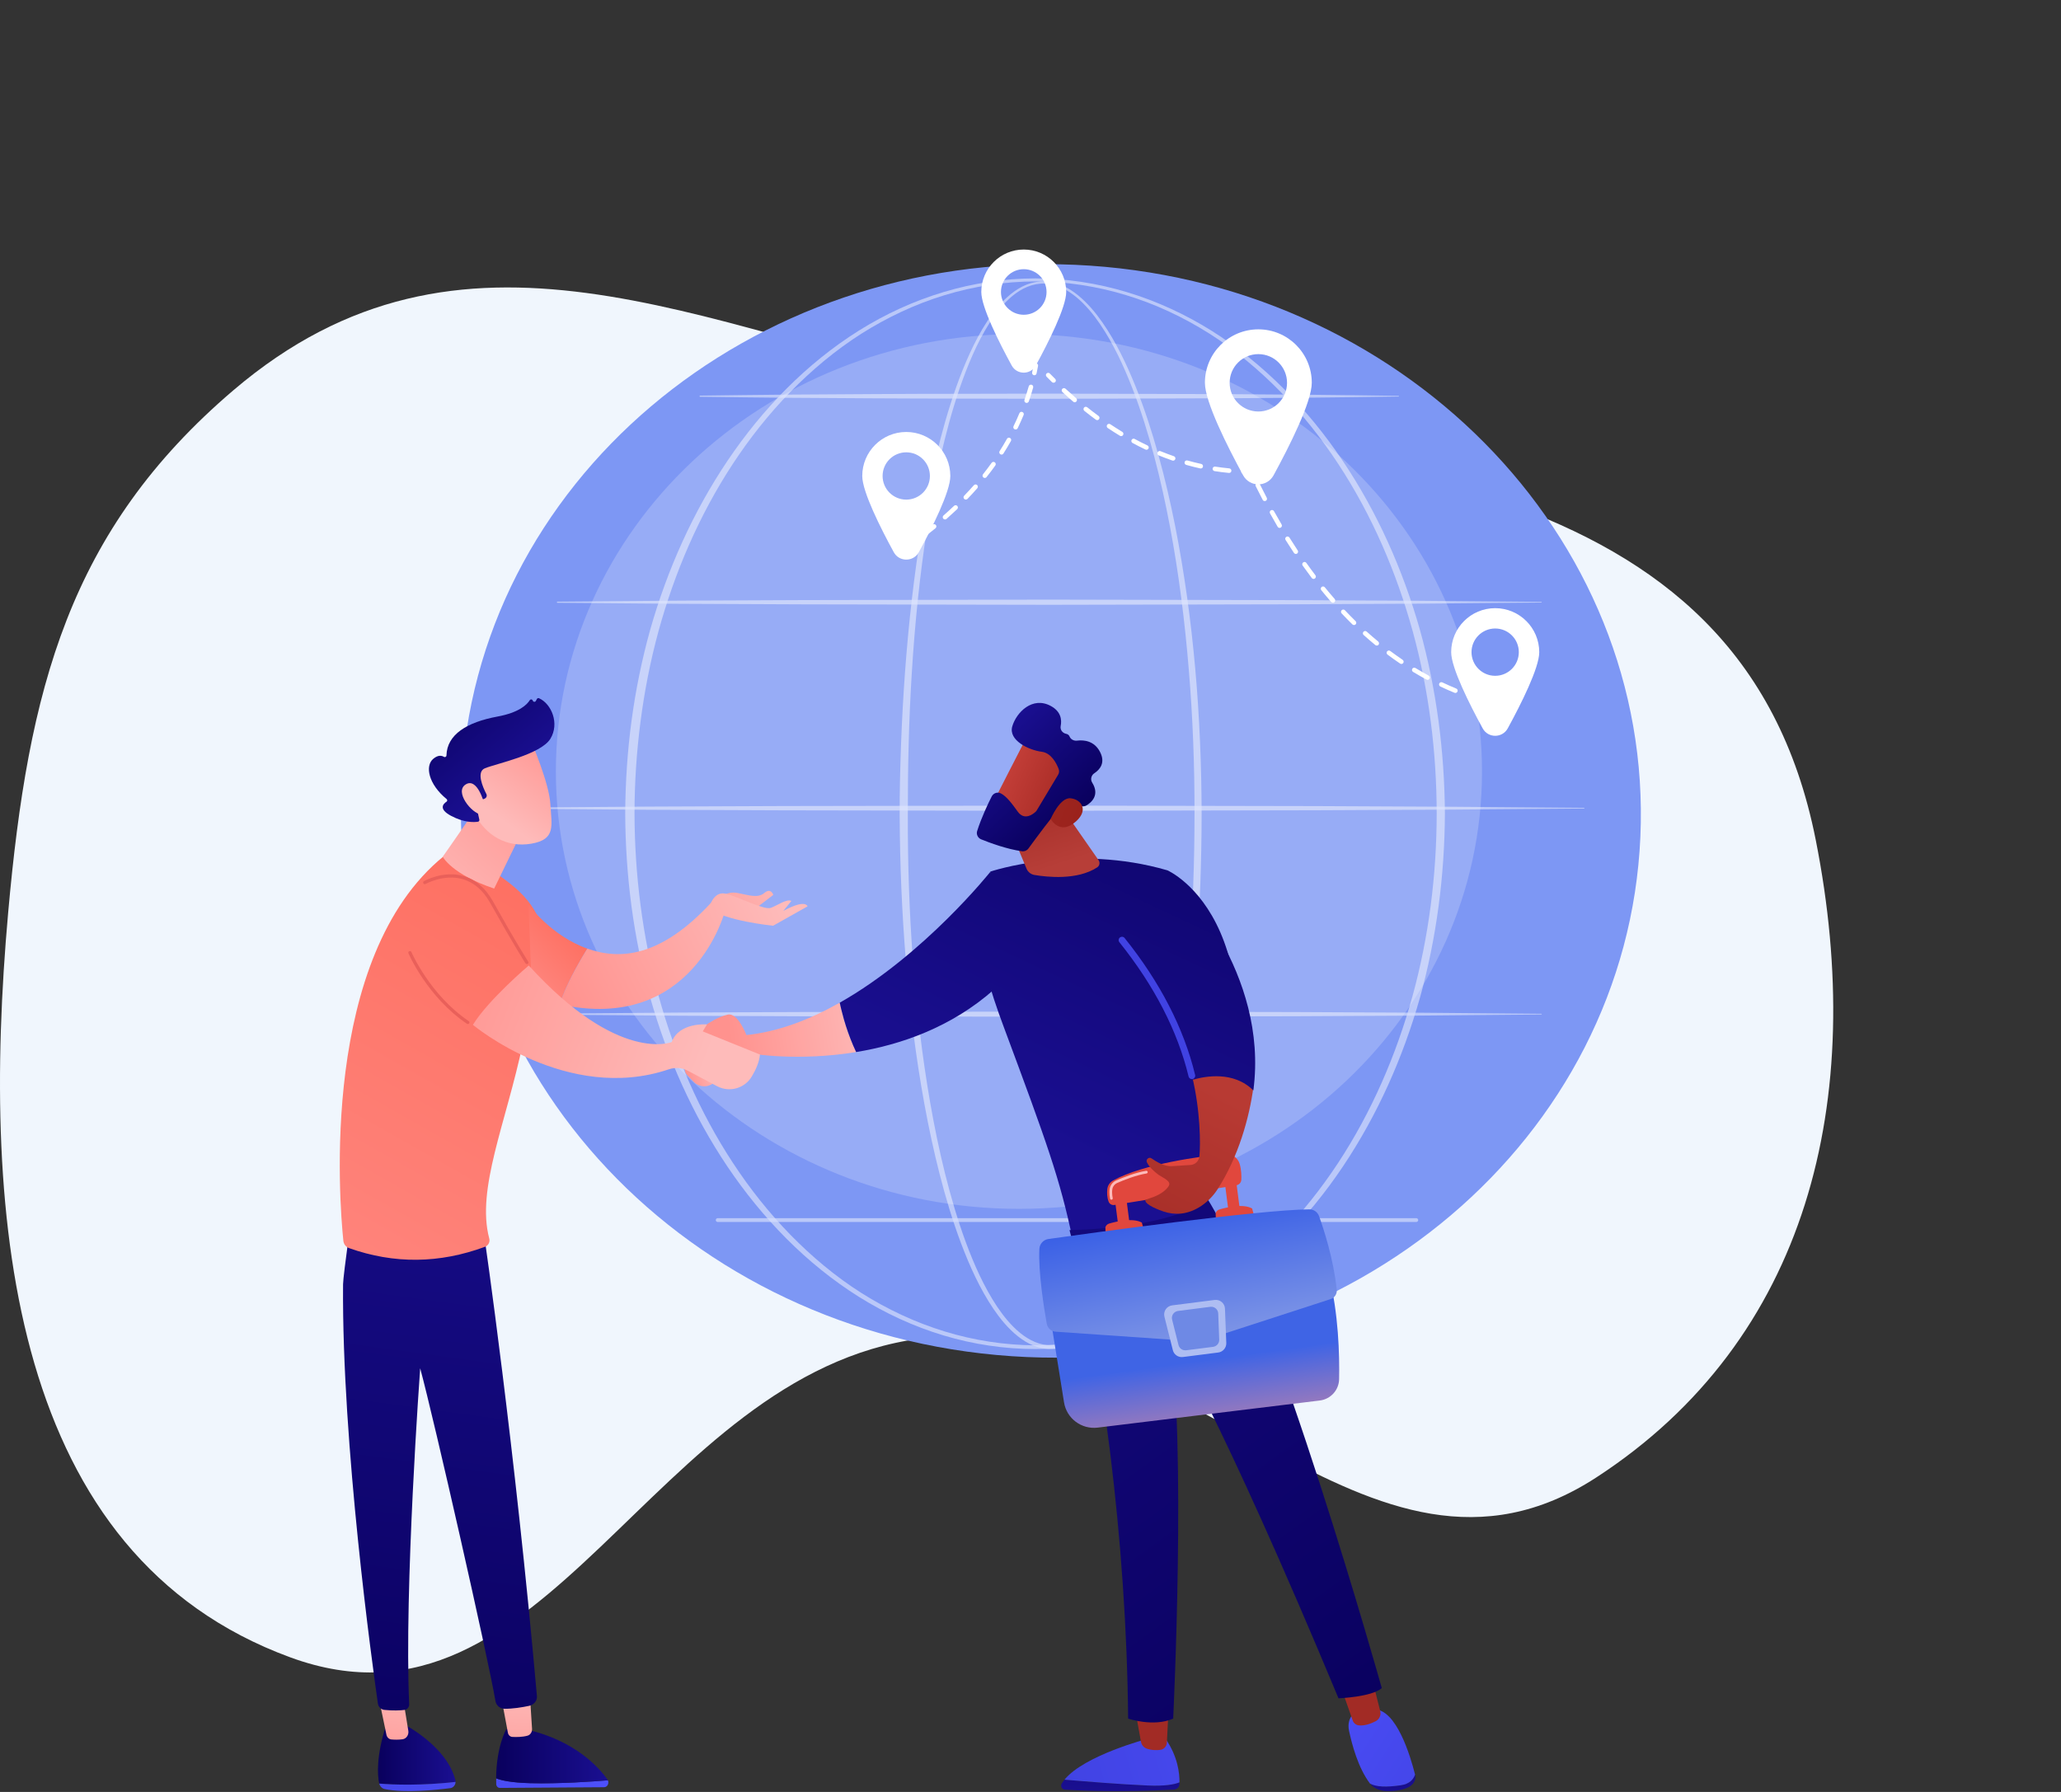 <svg width="552" height="480" viewBox="0 0 552 480" fill="none" xmlns="http://www.w3.org/2000/svg">
<rect x="0" y="0" width="552" height="480" fill="#333333" stroke="none"/>
<path d="M486.32 225.027C466.132 123.078 358.752 126.063 263.2 104.532C186.52 87.253 123.749 52.34 62.517 104.532C18.475 142.071 7.535 184.571 2.187 244.445C-5.285 328.091 3.26 416.596 77.724 443.941C146.697 469.269 174.113 368.179 246.497 358.556C317.928 349.06 366.009 435.748 427.486 395.796C484.359 358.835 500.085 294.545 486.32 225.027Z" fill="#F0F6FD"/>
<mask id="mask0_9_350" style="mask-type:alpha" maskUnits="userSpaceOnUse" x="34" y="0" width="518" height="404">
<path d="M477 325C306.2 471.8 143.833 380.833 84 317L34.5 171L128 13L384 0C486.167 47.167 647.8 178.2 477 325Z" fill="#C4C4C4"/>
</mask>
<g mask="url(#mask0_9_350)">
<path d="M439.346 224.153C442.893 143.36 375.073 74.761 287.866 70.932C200.659 67.104 127.088 129.496 123.541 210.288C119.994 291.081 187.814 359.681 275.021 363.509C362.228 367.338 435.799 304.946 439.346 224.153Z" fill="#7D97F4"/>
<path opacity="0.2" d="M272.903 323.813C341.399 323.813 396.926 271.357 396.926 206.648C396.926 141.94 341.399 89.483 272.903 89.483C204.407 89.483 148.88 141.94 148.88 206.648C148.88 271.357 204.407 323.813 272.903 323.813Z" fill="white"/>
<g opacity="0.68">
<path opacity="0.68" d="M321.836 217.921C321.8 243.75 320.025 269.627 315.477 295.091C314.321 301.45 312.984 307.786 311.403 314.049C309.81 320.311 307.962 326.525 305.712 332.605C303.438 338.661 300.799 344.632 297.212 350.092C295.412 352.804 293.357 355.394 290.828 357.534C289.563 358.592 288.177 359.54 286.657 360.221C285.137 360.902 283.471 361.34 281.78 361.364C280.09 361.413 278.4 361.085 276.855 360.465C275.299 359.844 273.876 358.945 272.587 357.923C269.997 355.856 267.905 353.29 266.069 350.603C262.421 345.179 259.746 339.22 257.447 333.177C255.161 327.109 253.301 320.907 251.696 314.644C250.09 308.382 248.741 302.058 247.573 295.699C245.251 282.979 243.67 270.138 242.612 257.26C241.554 244.382 241.019 231.468 240.958 218.541C240.922 212.084 241.104 205.627 241.335 199.17C241.578 192.713 241.931 186.268 242.405 179.823C243.366 166.945 244.789 154.091 246.904 141.335C247.975 134.963 249.215 128.615 250.698 122.328C252.194 116.042 253.933 109.803 256.098 103.699C257.18 100.647 258.372 97.631 259.721 94.688C261.071 91.745 262.579 88.863 264.355 86.139C266.13 83.427 268.185 80.837 270.727 78.77C272.003 77.749 273.402 76.849 274.946 76.241C276.478 75.633 278.144 75.317 279.786 75.377C281.44 75.426 283.069 75.84 284.577 76.496C286.085 77.165 287.471 78.065 288.736 79.099C291.278 81.166 293.381 83.683 295.242 86.346C298.951 91.684 301.748 97.57 304.167 103.565C306.575 109.572 308.557 115.738 310.284 121.964C312.011 128.19 313.47 134.501 314.735 140.837C319.733 166.203 321.764 192.08 321.836 217.921ZM319.927 217.921C319.952 205.055 319.465 192.178 318.395 179.361C317.337 166.531 315.744 153.751 313.361 141.104C312.169 134.781 310.783 128.494 309.141 122.28C307.487 116.066 305.578 109.913 303.255 103.93C300.921 97.959 298.209 92.086 294.609 86.784C292.798 84.157 290.755 81.652 288.31 79.621C287.082 78.612 285.757 77.724 284.322 77.068C282.887 76.423 281.343 75.998 279.762 75.961C278.193 75.912 276.624 76.229 275.165 76.825C273.706 77.42 272.368 78.284 271.14 79.293C268.696 81.324 266.714 83.877 264.999 86.565C263.284 89.264 261.813 92.122 260.512 95.053C259.211 97.984 258.068 100.987 257.022 104.027C254.942 110.107 253.289 116.333 251.866 122.596C250.443 128.871 249.288 135.194 248.291 141.554C246.321 154.274 245.032 167.091 244.229 179.932C243.414 192.773 243.123 205.651 243.147 218.529C243.11 231.395 243.548 244.272 244.497 257.102C245.457 269.931 246.941 282.736 249.142 295.407C250.249 301.742 251.538 308.041 253.094 314.28C254.651 320.518 256.45 326.695 258.663 332.715C260.889 338.722 263.503 344.632 267.018 349.946C268.793 352.585 270.812 355.09 273.256 357.072C274.472 358.057 275.81 358.908 277.245 359.492C278.679 360.075 280.212 360.404 281.756 360.355C283.3 360.319 284.808 359.905 286.219 359.261C287.629 358.604 288.931 357.716 290.122 356.695C292.518 354.64 294.488 352.11 296.227 349.447C299.693 344.085 302.258 338.163 304.459 332.143C306.648 326.112 308.424 319.922 309.968 313.684C311.5 307.445 312.777 301.134 313.871 294.799C316.06 282.128 317.52 269.323 318.492 256.494C319.477 243.664 319.927 230.787 319.927 217.921Z" fill="white"/>
<path opacity="0.68" d="M386.992 217.921C386.906 234.556 384.766 251.192 380.316 267.231C375.78 283.234 368.958 298.629 359.692 312.443C355.059 319.35 349.805 325.844 343.932 331.742C338.071 337.64 331.577 342.929 324.536 347.356C317.483 351.77 309.871 355.309 301.906 357.704C293.941 360.112 285.623 361.364 277.305 361.364C268.988 361.364 260.67 360.112 252.693 357.716C244.716 355.321 237.103 351.794 230.038 347.38C222.985 342.954 216.491 337.664 210.618 331.778C204.745 325.881 199.479 319.387 194.834 312.492C185.543 298.666 178.697 283.271 174.149 267.256C171.912 259.242 170.246 251.058 169.139 242.813C168.045 234.556 167.485 226.239 167.449 217.909C167.497 209.579 168.045 201.261 169.151 193.017C170.258 184.772 171.936 176.588 174.173 168.574C178.734 152.571 185.592 137.176 194.882 123.374C199.528 116.479 204.793 109.986 210.667 104.1C216.54 98.215 223.034 92.937 230.087 88.523C237.14 84.121 244.752 80.618 252.717 78.235C260.67 75.84 268.975 74.587 277.281 74.575C285.586 74.587 293.892 75.852 301.845 78.259C309.798 80.655 317.41 84.169 324.463 88.571C331.504 92.986 337.985 98.275 343.859 104.161C349.732 110.047 354.986 116.54 359.619 123.435C368.897 137.237 375.731 152.62 380.279 168.623C384.742 184.65 386.882 201.286 386.992 217.921ZM384.791 217.921C384.766 201.48 382.723 185.015 378.382 169.146C374.016 153.301 367.45 138.003 358.403 124.238C353.879 117.367 348.747 110.886 343.008 105C337.256 99.127 330.908 93.8 323.952 89.386C316.997 84.984 309.482 81.445 301.614 79.062C293.746 76.666 285.526 75.402 277.293 75.377C269.061 75.414 260.84 76.679 252.972 79.074C245.105 81.47 237.602 85.021 230.646 89.423C223.702 93.849 217.367 99.175 211.627 105.049C205.888 110.934 200.768 117.416 196.257 124.286C187.234 138.04 180.679 153.337 176.338 169.182C174.173 177.111 172.605 185.197 171.547 193.345C170.489 201.492 169.954 209.701 169.942 217.921C169.966 226.141 170.501 234.35 171.559 242.497C172.629 250.644 174.198 258.719 176.362 266.647C180.716 282.48 187.282 297.766 196.305 311.507C200.817 318.378 205.936 324.847 211.676 330.733C217.416 336.606 223.751 341.92 230.695 346.334C237.638 350.724 245.141 354.238 252.997 356.646C260.852 359.054 269.048 360.319 277.281 360.367C285.501 360.331 293.71 359.066 301.565 356.671C309.433 354.275 316.936 350.761 323.892 346.383C330.835 341.981 337.183 336.667 342.935 330.793C348.686 324.908 353.818 318.438 358.342 311.58C367.389 297.839 373.968 282.541 378.346 266.708C382.699 250.815 384.766 234.362 384.791 217.921Z" fill="white"/>
<path opacity="0.68" d="M149.293 161.157L182.236 160.889L215.178 160.743L281.063 160.621L346.948 160.755L379.89 160.925L412.832 161.217C412.881 161.217 412.93 161.266 412.93 161.315C412.93 161.363 412.881 161.412 412.832 161.412L379.89 161.704L346.948 161.874L281.063 162.008L215.178 161.886L182.236 161.74L149.293 161.473C149.208 161.473 149.147 161.412 149.147 161.327C149.147 161.217 149.208 161.157 149.293 161.157Z" fill="white"/>
<path opacity="0.68" d="M187.501 105.973C195.296 105.851 203.091 105.79 210.885 105.705L234.27 105.559C242.065 105.499 249.859 105.499 257.654 105.486L281.039 105.438L327.819 105.572L351.204 105.742C358.998 105.839 366.793 105.9 374.588 106.034C374.637 106.034 374.685 106.082 374.685 106.131C374.685 106.18 374.637 106.228 374.588 106.228C366.793 106.362 358.998 106.423 351.204 106.52L327.819 106.69L281.039 106.824L257.654 106.775C249.859 106.751 242.065 106.763 234.27 106.702L210.885 106.557C203.091 106.471 195.296 106.411 187.501 106.289C187.416 106.289 187.355 106.228 187.355 106.143C187.367 106.034 187.428 105.973 187.501 105.973Z" fill="white"/>
<path opacity="0.68" d="M137.838 216.328L173.638 216.06L209.438 215.914L281.051 215.793L352.663 215.927L388.463 216.097L424.263 216.389C424.312 216.389 424.36 216.437 424.36 216.486C424.36 216.535 424.312 216.583 424.263 216.583L388.463 216.875L352.663 217.045L281.051 217.179L209.438 217.058L173.638 216.912L137.838 216.644C137.753 216.644 137.692 216.583 137.692 216.498C137.692 216.389 137.765 216.328 137.838 216.328Z" fill="white"/>
<path opacity="0.68" d="M149.293 271.499L182.236 271.232L215.178 271.086L281.063 270.964L346.948 271.098L379.89 271.268L412.832 271.56C412.881 271.56 412.93 271.609 412.93 271.658C412.93 271.706 412.881 271.755 412.832 271.755L379.89 272.047L346.948 272.217L281.063 272.351L215.178 272.229L182.236 272.083L149.293 271.816C149.208 271.816 149.147 271.755 149.147 271.67C149.147 271.572 149.208 271.499 149.293 271.499Z" fill="white"/>
<path opacity="0.68" d="M379.33 327.328H192.219C191.94 327.328 191.708 327.097 191.708 326.817C191.708 326.537 191.94 326.306 192.219 326.306H379.33C379.61 326.306 379.841 326.537 379.841 326.817C379.829 327.109 379.61 327.328 379.33 327.328Z" fill="white"/>
</g>
<path d="M242.344 147.452C242.15 147.452 241.955 147.354 241.846 147.184C241.651 146.905 241.724 146.528 242.004 146.333C242.563 145.944 243.122 145.567 243.67 145.178C243.949 144.983 244.326 145.044 244.521 145.324C244.715 145.603 244.655 145.98 244.375 146.175C243.828 146.564 243.256 146.953 242.697 147.342C242.587 147.415 242.466 147.452 242.344 147.452Z" fill="white"/>
<path d="M247.135 144.01C246.953 144.01 246.771 143.925 246.649 143.767C246.442 143.5 246.503 143.11 246.771 142.916C247.792 142.138 248.801 141.347 249.786 140.545C250.042 140.326 250.431 140.374 250.65 140.63C250.869 140.897 250.82 141.274 250.565 141.493C249.58 142.296 248.546 143.098 247.512 143.889C247.391 143.974 247.257 144.01 247.135 144.01ZM253.106 139.146C252.936 139.146 252.766 139.073 252.644 138.939C252.425 138.684 252.449 138.295 252.705 138.076C253.678 137.225 254.626 136.362 255.526 135.498C255.769 135.267 256.158 135.279 256.389 135.522C256.62 135.766 256.608 136.155 256.365 136.386C255.441 137.261 254.48 138.137 253.507 139C253.386 139.098 253.24 139.146 253.106 139.146ZM258.676 133.82C258.517 133.82 258.372 133.759 258.25 133.65C258.007 133.419 257.995 133.03 258.238 132.786C259.125 131.862 260.001 130.914 260.828 129.977C261.047 129.722 261.436 129.698 261.691 129.917C261.947 130.135 261.971 130.525 261.752 130.78C260.913 131.741 260.025 132.701 259.125 133.638C258.992 133.759 258.834 133.82 258.676 133.82ZM263.759 128.032C263.625 128.032 263.491 127.983 263.382 127.898C263.114 127.691 263.078 127.302 263.284 127.035C264.075 126.037 264.853 125.004 265.583 123.982C265.777 123.703 266.166 123.642 266.434 123.836C266.714 124.031 266.774 124.408 266.58 124.688C265.838 125.733 265.048 126.767 264.233 127.788C264.123 127.959 263.941 128.032 263.759 128.032ZM268.246 121.769C268.136 121.769 268.015 121.733 267.917 121.672C267.638 121.489 267.553 121.112 267.735 120.833C268.416 119.763 269.085 118.656 269.693 117.549C269.863 117.258 270.228 117.148 270.52 117.318C270.812 117.489 270.921 117.853 270.751 118.145C270.118 119.264 269.45 120.383 268.756 121.477C268.635 121.672 268.44 121.769 268.246 121.769ZM272.003 115.044C271.918 115.044 271.821 115.02 271.736 114.984C271.432 114.838 271.31 114.473 271.456 114.169C272.015 113.026 272.538 111.858 273.025 110.691C273.158 110.375 273.511 110.229 273.827 110.363C274.143 110.496 274.289 110.849 274.156 111.165C273.657 112.357 273.122 113.549 272.563 114.716C272.453 114.923 272.234 115.044 272.003 115.044ZM274.958 107.931C274.897 107.931 274.824 107.918 274.764 107.894C274.447 107.785 274.277 107.432 274.387 107.116C274.8 105.924 275.177 104.696 275.53 103.48C275.615 103.152 275.955 102.969 276.284 103.054C276.612 103.139 276.794 103.48 276.709 103.808C276.357 105.049 275.968 106.301 275.554 107.517C275.445 107.773 275.214 107.931 274.958 107.931Z" fill="white"/>
<path d="M277.038 100.513C276.989 100.513 276.953 100.513 276.904 100.501C276.576 100.428 276.369 100.099 276.442 99.771C276.588 99.114 276.722 98.446 276.831 97.789C276.892 97.461 277.208 97.242 277.536 97.302C277.865 97.363 278.084 97.68 278.023 98.008C277.901 98.677 277.767 99.358 277.621 100.026C277.573 100.318 277.317 100.513 277.038 100.513Z" fill="white"/>
<path d="M282.169 102.519C282.011 102.519 281.865 102.458 281.744 102.349C281.257 101.875 280.783 101.388 280.297 100.902C280.066 100.659 280.066 100.27 280.309 100.039C280.552 99.808 280.941 99.808 281.172 100.051C281.646 100.537 282.121 101.011 282.607 101.486C282.85 101.717 282.85 102.106 282.619 102.349C282.485 102.458 282.327 102.519 282.169 102.519Z" fill="white"/>
<path d="M329.206 126.682C329.181 126.682 329.169 126.682 329.145 126.682C327.856 126.56 326.567 126.402 325.29 126.195C324.962 126.147 324.73 125.831 324.779 125.502C324.828 125.174 325.144 124.943 325.472 124.992C326.725 125.186 327.989 125.344 329.254 125.466C329.595 125.502 329.838 125.794 329.801 126.135C329.789 126.451 329.522 126.682 329.206 126.682ZM321.605 125.49C321.557 125.49 321.52 125.49 321.472 125.478C320.219 125.198 318.942 124.882 317.702 124.529C317.373 124.432 317.191 124.104 317.276 123.776C317.373 123.447 317.702 123.265 318.03 123.35C319.258 123.69 320.499 124.007 321.727 124.274C322.055 124.347 322.262 124.675 322.189 125.004C322.14 125.296 321.885 125.49 321.605 125.49ZM314.188 123.399C314.127 123.399 314.054 123.386 313.993 123.362C312.789 122.949 311.561 122.474 310.357 121.988C310.041 121.854 309.895 121.502 310.029 121.185C310.162 120.869 310.515 120.723 310.831 120.857C312.011 121.343 313.215 121.793 314.406 122.207C314.723 122.316 314.893 122.669 314.783 122.985C314.674 123.24 314.443 123.399 314.188 123.399ZM307.062 120.48C306.976 120.48 306.879 120.456 306.794 120.419C305.639 119.872 304.471 119.276 303.328 118.656C303.036 118.498 302.915 118.121 303.085 117.829C303.243 117.537 303.62 117.416 303.912 117.586C305.031 118.194 306.186 118.778 307.317 119.313C307.621 119.459 307.755 119.823 307.609 120.127C307.499 120.346 307.28 120.48 307.062 120.48ZM300.276 116.82C300.167 116.82 300.057 116.795 299.96 116.735C298.865 116.078 297.771 115.373 296.689 114.655C296.409 114.473 296.336 114.084 296.519 113.804C296.701 113.524 297.09 113.451 297.37 113.634C298.44 114.351 299.522 115.032 300.592 115.689C300.884 115.859 300.969 116.236 300.799 116.528C300.69 116.71 300.483 116.82 300.276 116.82ZM293.868 112.539C293.746 112.539 293.612 112.503 293.503 112.418C292.469 111.664 291.436 110.873 290.426 110.059C290.159 109.852 290.122 109.463 290.329 109.195C290.536 108.928 290.925 108.891 291.192 109.098C292.189 109.901 293.223 110.679 294.232 111.421C294.5 111.615 294.561 112.004 294.366 112.272C294.245 112.454 294.062 112.539 293.868 112.539ZM287.848 107.748C287.702 107.748 287.569 107.7 287.447 107.602C286.486 106.775 285.513 105.912 284.553 105.024C284.31 104.793 284.285 104.404 284.516 104.161C284.747 103.918 285.136 103.893 285.38 104.124C286.328 105 287.289 105.851 288.237 106.678C288.493 106.897 288.517 107.286 288.298 107.541C288.189 107.675 288.018 107.748 287.848 107.748Z" fill="white"/>
<path d="M335.091 126.974C334.41 126.974 333.717 126.962 333.036 126.937C332.695 126.925 332.44 126.645 332.452 126.305C332.464 125.964 332.732 125.709 333.084 125.721C333.753 125.746 334.434 125.758 335.103 125.758C335.444 125.758 335.711 126.037 335.711 126.366C335.699 126.706 335.431 126.974 335.091 126.974Z" fill="white"/>
<path d="M335.067 126.864C334.836 126.864 334.617 126.73 334.52 126.512C334.228 125.904 333.948 125.283 333.656 124.663C333.51 124.359 333.656 123.994 333.96 123.849C334.264 123.703 334.629 123.836 334.775 124.153C335.055 124.773 335.347 125.381 335.626 125.989C335.772 126.293 335.638 126.658 335.334 126.803C335.237 126.84 335.152 126.864 335.067 126.864Z" fill="white"/>
<path d="M389.788 185.623C389.715 185.623 389.63 185.611 389.557 185.574C388.293 185.052 387.016 184.492 385.775 183.896C385.471 183.75 385.338 183.386 385.484 183.082C385.629 182.778 385.994 182.644 386.298 182.79C387.526 183.373 388.779 183.921 390.031 184.444C390.348 184.577 390.494 184.93 390.36 185.246C390.25 185.477 390.019 185.623 389.788 185.623ZM382.358 182.109C382.261 182.109 382.164 182.084 382.066 182.036C380.863 181.391 379.659 180.698 378.467 179.981C378.175 179.81 378.09 179.433 378.26 179.142C378.431 178.85 378.808 178.765 379.099 178.935C380.267 179.64 381.458 180.321 382.638 180.966C382.93 181.124 383.051 181.501 382.881 181.793C382.784 181.987 382.577 182.109 382.358 182.109ZM375.33 177.853C375.208 177.853 375.099 177.816 374.989 177.743C373.858 176.977 372.727 176.174 371.621 175.348C371.353 175.141 371.292 174.764 371.499 174.496C371.706 174.229 372.083 174.168 372.35 174.375C373.445 175.189 374.564 175.98 375.67 176.746C375.95 176.941 376.023 177.318 375.828 177.597C375.719 177.755 375.524 177.853 375.33 177.853ZM368.751 172.928C368.617 172.928 368.471 172.879 368.362 172.794C367.304 171.931 366.258 171.019 365.224 170.094C364.969 169.863 364.957 169.486 365.176 169.231C365.407 168.976 365.784 168.963 366.039 169.182C367.048 170.094 368.094 170.994 369.128 171.845C369.383 172.064 369.42 172.441 369.213 172.709C369.104 172.855 368.921 172.928 368.751 172.928ZM362.646 167.431C362.488 167.431 362.342 167.37 362.221 167.261C361.248 166.312 360.275 165.315 359.327 164.306C359.096 164.063 359.108 163.674 359.351 163.443C359.594 163.212 359.983 163.224 360.214 163.467C361.151 164.464 362.111 165.449 363.072 166.385C363.315 166.616 363.315 167.006 363.084 167.249C362.963 167.37 362.805 167.431 362.646 167.431ZM357.004 161.46C356.834 161.46 356.664 161.388 356.542 161.254C355.642 160.232 354.754 159.162 353.879 158.092C353.672 157.825 353.709 157.448 353.964 157.229C354.219 157.022 354.608 157.058 354.827 157.314C355.691 158.372 356.578 159.43 357.466 160.439C357.685 160.694 357.661 161.083 357.405 161.302C357.284 161.412 357.15 161.46 357.004 161.46ZM351.824 155.076C351.641 155.076 351.459 154.991 351.337 154.833C350.523 153.751 349.696 152.632 348.893 151.501C348.699 151.221 348.759 150.844 349.039 150.65C349.319 150.455 349.696 150.516 349.89 150.796C350.681 151.915 351.495 153.021 352.31 154.091C352.517 154.359 352.456 154.748 352.189 154.943C352.079 155.04 351.945 155.076 351.824 155.076ZM347.069 148.376C346.875 148.376 346.68 148.279 346.558 148.108C345.804 146.977 345.063 145.81 344.321 144.643C344.138 144.351 344.224 143.986 344.515 143.804C344.795 143.621 345.172 143.706 345.354 143.998C346.084 145.166 346.826 146.321 347.568 147.44C347.75 147.719 347.677 148.096 347.397 148.291C347.3 148.339 347.179 148.376 347.069 148.376ZM342.716 141.408C342.509 141.408 342.302 141.299 342.193 141.104C341.512 139.937 340.819 138.733 340.15 137.517C339.992 137.225 340.089 136.848 340.393 136.69C340.685 136.532 341.062 136.629 341.22 136.933C341.889 138.137 342.57 139.329 343.251 140.484C343.421 140.776 343.324 141.153 343.032 141.323C342.922 141.384 342.813 141.408 342.716 141.408ZM338.727 134.221C338.508 134.221 338.289 134.1 338.192 133.893C337.56 132.689 336.927 131.449 336.319 130.221C336.173 129.917 336.295 129.552 336.599 129.406C336.903 129.26 337.268 129.381 337.414 129.685C338.022 130.914 338.642 132.13 339.274 133.334C339.432 133.638 339.311 134.002 339.019 134.16C338.909 134.197 338.812 134.221 338.727 134.221Z" fill="white"/>
<path d="M395.577 187.739C395.516 187.739 395.455 187.727 395.394 187.715C394.738 187.508 394.093 187.289 393.449 187.058C393.132 186.949 392.962 186.596 393.072 186.28C393.181 185.964 393.534 185.793 393.85 185.903C394.482 186.122 395.127 186.34 395.759 186.547C396.075 186.657 396.258 186.997 396.148 187.313C396.075 187.581 395.832 187.739 395.577 187.739Z" fill="white"/>
<path d="M274.192 66.841C267.917 66.841 262.822 71.936 262.822 78.211C262.822 82.284 267.601 91.745 270.958 97.898C272.356 100.464 276.028 100.464 277.427 97.898C280.783 91.745 285.562 82.272 285.562 78.211C285.562 71.936 280.479 66.841 274.192 66.841ZM274.192 84.315C270.824 84.315 268.088 81.579 268.088 78.211C268.088 74.842 270.824 72.106 274.192 72.106C277.561 72.106 280.297 74.842 280.297 78.211C280.297 81.591 277.573 84.315 274.192 84.315Z" fill="white"/>
<path d="M337.025 88.219C329.12 88.219 322.712 94.627 322.712 102.531C322.712 107.651 328.719 119.568 332.951 127.326C334.714 130.549 339.335 130.549 341.098 127.326C345.33 119.568 351.337 107.651 351.337 102.531C351.337 94.627 344.929 88.219 337.025 88.219ZM337.025 110.229C332.781 110.229 329.339 106.788 329.339 102.544C329.339 98.3 332.781 94.858 337.025 94.858C341.269 94.858 344.71 98.3 344.71 102.544C344.71 106.788 341.269 110.229 337.025 110.229Z" fill="white"/>
<path d="M242.721 115.713C236.215 115.713 230.938 120.991 230.938 127.497C230.938 131.716 235.887 141.53 239.377 147.914C240.824 150.565 244.63 150.565 246.089 147.914C249.579 141.53 254.529 131.716 254.529 127.497C254.517 120.991 249.227 115.713 242.721 115.713ZM242.721 133.832C239.231 133.832 236.386 130.999 236.386 127.497C236.386 124.007 239.219 121.161 242.721 121.161C246.211 121.161 249.057 123.995 249.057 127.497C249.057 130.999 246.223 133.832 242.721 133.832Z" fill="white"/>
<path d="M400.453 162.908C393.947 162.908 388.669 168.185 388.669 174.691C388.669 178.911 393.619 188.724 397.109 195.108C398.556 197.759 402.362 197.759 403.821 195.108C407.311 188.724 412.261 178.911 412.261 174.691C412.249 168.185 406.971 162.908 400.453 162.908ZM400.453 181.027C396.963 181.027 394.117 178.193 394.117 174.691C394.117 171.201 396.951 168.355 400.453 168.355C403.955 168.355 406.788 171.189 406.788 174.691C406.788 178.193 403.955 181.027 400.453 181.027Z" fill="white"/>
</g>
<path d="M193.111 285.583C193.111 285.583 186.43 281.202 185.498 282.214C185.164 282.57 184.394 283.801 183.681 285.135C183.175 286.078 183.336 287.24 184.072 287.999L185.797 289.781C187.442 291.483 190.213 291.357 191.662 289.494C192.41 288.551 192.985 287.286 193.111 285.583Z" fill="url(#paint0_linear_9_350)"/>
<path d="M199.92 277.257C199.92 277.257 197.631 271.219 194.952 271.771C192.272 272.323 189.339 274.382 189.339 274.382L185.038 280.201C185.038 280.201 197.114 284.962 201.369 282.237C201.369 282.237 213.71 284.364 229.293 281.811C227.039 277.05 225.693 272.277 224.9 268.585C217.01 273.048 208.511 276.383 199.92 277.257Z" fill="url(#paint1_linear_9_350)"/>
<path d="M265.291 233.473C265.291 233.473 247.625 255.727 224.911 268.585C225.705 272.289 227.051 277.05 229.305 281.811C241.093 279.879 254.733 275.267 266.291 265.009L265.291 233.473Z" fill="url(#paint2_linear_9_350)"/>
<path d="M287.315 332.093C283.864 315.681 280.403 306.181 268.833 275.072C265.187 265.285 261.886 255.382 263.485 245.055L265.279 233.462C265.279 233.462 287.763 225.86 312.685 233.14C312.685 233.14 346.682 247.907 323.588 320.857C313.18 332.507 301 335.831 287.315 332.093Z" fill="url(#paint3_linear_9_350)"/>
<path d="M269.109 218.683L274.94 232.691C275.308 233.577 276.101 234.209 277.044 234.371C280.402 234.946 288.533 235.843 293.87 232.335C294.502 231.921 294.663 231.047 294.238 230.426L283.473 214.969L269.109 218.683Z" fill="url(#paint4_linear_9_350)"/>
<path d="M275.135 197.246C274.894 197.476 264.808 217.292 264.808 217.292L276.239 222.812L288.591 205.458C288.591 205.458 279.241 193.393 275.135 197.246Z" fill="url(#paint5_linear_9_350)"/>
<path d="M283.393 207.539L277.689 217.05C277.597 217.2 277.504 217.326 277.378 217.441C276.699 218.074 274.376 219.914 272.582 217.407C271.053 215.279 269.615 213.336 268.074 212.531C267.177 212.059 266.073 212.439 265.613 213.336C264.67 215.199 262.852 218.994 261.714 222.594C261.426 223.491 261.898 224.468 262.772 224.825C265.084 225.768 269.661 227.459 273.721 228.022C274.388 228.114 275.043 227.838 275.446 227.286C277.194 224.894 282.116 218.2 283.795 216.533C285.36 214.98 288.235 215.567 289.534 215.935C290.029 216.073 290.546 216.004 290.995 215.739C292.317 214.946 294.606 212.968 292.513 209.621C291.995 208.793 292.26 207.677 293.077 207.137C294.549 206.171 296.147 204.353 294.618 201.409C293.077 198.431 290.328 198.166 288.453 198.396C287.625 198.5 286.786 198.063 286.464 197.292C286.326 196.947 286.038 196.659 285.521 196.556C284.543 196.36 283.899 195.463 284.083 194.474C284.416 192.795 284.163 190.599 281.472 189.126C276.538 186.412 272.214 190.829 271.122 194.566C270.017 198.293 275.538 200.938 279.011 201.375C281.564 201.697 282.956 204.48 283.519 205.929C283.738 206.47 283.692 207.056 283.393 207.539Z" fill="url(#paint6_linear_9_350)"/>
<path d="M281.403 219.373C281.403 219.373 283.853 213.6 286.67 213.83C289.477 214.06 291.685 216.866 288.212 220.006C283.864 223.928 281.403 219.373 281.403 219.373Z" fill="url(#paint7_linear_9_350)"/>
<path d="M285.106 476.715C290.535 477.187 299.954 477.946 307.383 478.279C311.846 478.475 314.422 478.038 315.905 477.451C315.905 477.624 315.894 477.773 315.894 477.923C315.859 478.705 315.227 479.326 314.433 479.372C300.391 480.154 289.235 479.648 285.256 479.406C284.439 479.36 283.945 478.463 284.359 477.762C284.577 477.405 284.83 477.06 285.106 476.715Z" fill="url(#paint8_linear_9_350)"/>
<path d="M307.383 478.279C299.954 477.957 290.535 477.186 285.106 476.715C290.443 470.171 307.383 465.755 307.383 465.755H312.168C315.457 470.504 315.94 475.013 315.894 477.439C314.422 478.038 311.857 478.475 307.383 478.279Z" fill="url(#paint9_linear_9_350)"/>
<path d="M312.973 457.946L312.524 466.813C312.478 467.767 311.754 468.584 310.799 468.722C309.845 468.86 308.568 468.871 307.199 468.423C306.36 468.147 305.739 467.445 305.589 466.583L304.037 457.957H312.973V457.946Z" fill="#A22B25"/>
<path d="M375.135 478.21C377.492 477.877 378.55 476.658 378.999 475.347C378.999 475.358 379.011 475.37 379.011 475.381C379.356 476.761 378.55 478.187 376.952 478.866C375.008 479.682 372.892 479.832 371.248 479.763C369.476 479.694 367.855 478.958 366.969 477.785L366.958 477.762C368.717 478.659 371.213 478.762 375.135 478.21Z" fill="url(#paint10_linear_9_350)"/>
<path d="M364.037 457.888H367.981C373.996 457.762 377.768 470.447 378.999 475.358C378.551 476.669 377.492 477.888 375.135 478.222C371.213 478.774 368.717 478.67 366.946 477.785C363.703 473.506 362.093 467.25 361.311 463.604C360.437 459.441 364.037 457.888 364.037 457.888Z" fill="url(#paint11_linear_9_350)"/>
<path d="M367.475 449.665L369.672 458.383C369.936 459.452 369.43 460.556 368.441 461.062C367.21 461.695 365.485 462.351 363.898 462.167C363.151 462.075 362.53 461.546 362.288 460.844L359.068 451.678L367.475 449.665Z" fill="#A22B25"/>
<path d="M370.086 452.184C367.36 454.599 358.493 454.921 358.493 454.921C326.544 378.245 313.226 357.141 313.226 357.141C317.838 386.077 314.215 460.361 314.215 460.361C308.947 462.684 302.15 460.361 302.15 460.361C301.725 412.989 295.054 362.075 286.452 329.505C308.039 329.022 319.781 324.318 323.53 321.351C341.529 350.356 370.086 452.184 370.086 452.184Z" fill="url(#paint12_linear_9_350)"/>
<path d="M281.012 350.931L284.98 375.646C285.67 379.959 289.661 382.949 294.019 382.409L353.478 375.152C356.388 374.795 358.596 372.368 358.654 369.447C358.78 363.064 358.527 351.702 355.848 341.351L281.012 350.931Z" fill="url(#paint13_linear_9_350)"/>
<path d="M296.124 330.69L296.055 328.758C296.193 328.275 296.572 327.895 297.055 327.757C298.873 327.228 303.392 326.124 305.819 327.493L306.429 329.678L296.124 330.69Z" fill="url(#paint14_linear_9_350)"/>
<path d="M301.668 328.102C301.254 328.263 300.828 328.32 300.391 328.263C299.862 328.205 299.437 327.791 299.368 327.251L298.597 321.259L301.645 320.868L302.415 326.86C302.484 327.4 302.174 327.918 301.668 328.102Z" fill="url(#paint15_linear_9_350)"/>
<path d="M325.658 326.906L325.589 324.974C325.727 324.491 326.107 324.111 326.59 323.973C328.407 323.444 332.927 322.34 335.353 323.709L335.963 325.894L325.658 326.906Z" fill="url(#paint16_linear_9_350)"/>
<path d="M331.202 324.33C330.788 324.491 330.362 324.548 329.925 324.491C329.396 324.433 328.971 324.019 328.902 323.479L328.051 316.854L331.098 316.463L331.949 323.088C332.018 323.617 331.708 324.134 331.202 324.33Z" fill="url(#paint17_linear_9_350)"/>
<path d="M298.47 322.777L331.121 317.498C331.868 317.383 332.432 316.762 332.466 316.003C332.512 314.957 332.478 313.392 332.041 311.828C331.535 310.046 329.81 308.907 327.97 309.091C321.828 309.724 306.256 311.725 298.114 316.222C297.251 316.693 296.676 317.556 296.572 318.533C296.469 319.465 296.48 320.684 296.917 321.868C297.147 322.512 297.803 322.881 298.47 322.777Z" fill="url(#paint18_linear_9_350)"/>
<path d="M297.665 321.362C297.504 321.362 297.355 321.247 297.32 321.086C297.309 321.029 297.021 319.775 297.194 318.51C297.332 317.51 297.999 316.624 298.942 316.21C300.713 315.44 304.106 314.071 306.969 313.622C307.165 313.588 307.349 313.726 307.383 313.921C307.418 314.117 307.28 314.301 307.084 314.335C304.301 314.773 300.966 316.107 299.229 316.877C298.516 317.188 298.01 317.855 297.907 318.614C297.746 319.752 298.022 320.914 298.022 320.925C298.068 321.121 297.941 321.305 297.757 321.351C297.723 321.351 297.7 321.362 297.665 321.362Z" fill="url(#paint19_linear_9_350)"/>
<path d="M280.817 331.886C291.397 330.391 337.159 324.054 350.684 323.95C351.845 323.939 352.892 324.663 353.283 325.756C354.525 329.206 357.17 337.268 358.021 345.48C358.136 346.595 357.446 347.642 356.365 347.987L326.716 357.624L315.917 359.005L282.714 356.716C281.541 356.635 280.575 355.773 280.368 354.623C279.632 350.528 278.068 340.902 278.378 334.542C278.447 333.197 279.459 332.081 280.817 331.886Z" fill="url(#paint20_linear_9_350)"/>
<path d="M326.279 362.294L316.825 363.501C315.583 363.662 314.422 362.869 314.123 361.661L311.869 352.702C311.512 351.276 312.478 349.85 313.95 349.666L325.313 348.217C326.751 348.033 328.039 349.114 328.085 350.551L328.441 359.752C328.476 361.029 327.544 362.133 326.279 362.294Z" fill="#AEBDF2"/>
<path d="M324.899 360.776L317.7 361.696C316.757 361.811 315.871 361.213 315.641 360.293L313.927 353.473C313.651 352.392 314.399 351.311 315.515 351.161L324.163 350.057C325.256 349.919 326.233 350.735 326.279 351.84L326.544 358.844C326.578 359.81 325.865 360.649 324.899 360.776Z" fill="#6E89E5"/>
<path d="M319.275 288.252C321.506 297.464 321.564 306.492 321.23 309.77C321.104 311.012 320.103 311.978 318.861 312.058C317.447 312.162 315.537 312.288 313.812 312.38C311.926 312.484 309.833 311.299 308.43 310.299C307.717 309.793 306.797 310.586 307.188 311.368C307.878 312.714 309.074 313.772 310.259 314.669C310.972 315.21 313.341 316.176 313.18 317.245C313.122 317.579 312.927 317.878 312.708 318.131C311.397 319.706 309.396 320.557 307.429 321.155C307.188 321.236 306.923 321.316 306.751 321.5C306.705 322.777 310.615 324.18 311.627 324.525C313.145 325.031 314.744 325.238 316.331 325.077C320.264 324.663 323.899 321.949 326.026 318.671C331.696 309.919 334.617 299.338 335.698 291.253C330.408 285.986 322.461 287.32 319.275 288.252Z" fill="url(#paint21_linear_9_350)"/>
<path d="M335.687 292.093C339.896 260.339 315.423 235.912 315.423 235.912L300.851 252.887C311.903 266.665 317.159 279.293 319.563 289.206C322.749 288.286 330.408 286.814 335.687 292.093Z" fill="url(#paint22_linear_9_350)"/>
<path d="M319.218 289.057C318.815 289.057 318.447 288.781 318.344 288.367C315.388 276.141 309.143 264.043 299.804 252.392C299.494 252.001 299.551 251.438 299.942 251.127C300.333 250.817 300.897 250.874 301.208 251.265C310.719 263.122 317.067 275.451 320.092 287.941C320.207 288.424 319.908 288.907 319.425 289.034C319.356 289.045 319.287 289.057 319.218 289.057Z" fill="url(#paint23_linear_9_350)"/>
<path d="M122.014 477.325C122.014 477.175 122.002 477.014 121.968 476.853C119.621 467.572 108.006 461.787 108.006 461.787L103.405 462.144C100.76 470.332 101.094 475.346 101.519 477.578C101.531 477.635 101.554 477.704 101.565 477.762C105.361 478.107 113.181 478.325 122.014 477.325Z" fill="url(#paint24_linear_9_350)"/>
<path d="M101.565 477.762C101.772 478.509 102.324 479.084 103.026 479.234C108.431 480.372 117.022 479.452 120.622 478.981C121.415 478.877 122.002 478.141 122.013 477.313C113.181 478.325 105.36 478.107 101.565 477.762Z" fill="url(#paint25_linear_9_350)"/>
<path d="M101.542 455.278L103.497 464.674C103.635 465.364 104.164 465.881 104.808 465.939C105.591 466.008 106.706 466.054 107.833 465.893C108.834 465.743 109.535 464.72 109.363 463.627L108.006 455.289H101.542V455.278Z" fill="url(#paint26_linear_9_350)"/>
<path d="M141.967 477.647C136.884 477.509 134.25 476.911 132.893 476.347C132.893 476.853 132.893 477.371 132.905 477.9C132.928 478.475 133.342 478.923 133.859 478.923L161.783 478.739C162.68 478.739 163.198 477.704 162.807 476.888C159.15 477.187 149.822 477.865 141.967 477.647Z" fill="url(#paint27_linear_9_350)"/>
<path d="M162.818 476.888C162.784 476.819 162.761 476.75 162.703 476.681C160.242 473.23 153.951 466.376 141.542 463.397L135.585 463.213C135.585 463.213 132.928 467.825 132.882 476.359C134.239 476.911 136.873 477.509 141.956 477.658C149.823 477.865 159.15 477.187 162.818 476.888Z" fill="url(#paint28_linear_9_350)"/>
<path d="M134.216 454.449C134.308 454.887 135.55 461.569 136.033 464.156C136.148 464.777 136.631 465.226 137.195 465.26C138.218 465.318 139.863 465.329 141.277 464.938C142.036 464.731 142.554 463.949 142.496 463.087L141.829 452.517L134.216 454.449Z" fill="url(#paint29_linear_9_350)"/>
<path d="M129.708 331.081C129.708 331.081 137.896 387.377 143.808 454.358C143.923 455.6 142.922 456.692 141.703 456.945C139.897 457.325 137.241 457.773 135.044 457.716C133.871 457.681 132.893 456.807 132.698 455.657C130.685 443.846 116.309 380.465 112.537 366.515C112.537 366.515 108.201 425.778 109.593 456.52C109.627 457.279 109.064 457.946 108.305 458.038C107.155 458.176 105.303 458.268 102.957 458.026C102.071 457.934 101.347 457.256 101.22 456.37C99.783 446.376 91.525 386.871 91.882 344.019C91.905 341.604 94.722 321.742 94.722 321.742L129.708 331.081Z" fill="url(#paint30_linear_9_350)"/>
<path d="M93.48 334.324C92.641 334.025 92.054 333.266 91.962 332.369C90.87 321.799 85.602 256.268 118.897 229.31C118.897 229.31 120.806 224.319 136.505 236.59C152.203 248.873 143.796 261.742 140.035 279.5C135.493 300.983 127.511 318.545 131.042 331.771C131.283 332.679 130.8 333.645 129.915 333.967C117.724 338.476 105.579 338.625 93.48 334.324Z" fill="url(#paint31_linear_9_350)"/>
<path d="M131.881 209.678C131.87 210.61 118.575 229.494 118.575 229.494C118.575 229.494 120.967 234.198 132.353 238.016L142.186 217.798L131.881 209.678Z" fill="url(#paint32_linear_9_350)"/>
<path d="M142.359 198.856C142.359 198.856 147.086 209.724 147.408 215.429C147.73 221.133 148.96 224.836 142.359 225.986C135.757 227.137 130.202 223.847 127.201 218.166C127.201 218.166 122.485 209.414 123.543 205.826C124.59 202.237 142.359 198.856 142.359 198.856Z" fill="url(#paint33_linear_9_350)"/>
<path d="M129.443 214.083L129.823 213.922C130.306 213.715 130.501 213.14 130.26 212.68C129.328 210.886 127.511 206.769 129.857 205.803C132.871 204.56 144.831 202.122 147.419 197.878C149.903 193.796 147.707 188.54 144.394 187.045C144.176 186.941 143.911 187.022 143.796 187.24L143.52 187.758C143.336 188.114 142.807 188.057 142.692 187.677C142.589 187.309 142.094 187.229 141.887 187.562C141.094 188.827 138.954 190.886 133.227 191.944C125.084 193.451 119.714 196.74 119.576 202.364C119.564 202.72 119.185 202.916 118.886 202.732C118.288 202.364 117.321 202.191 116.033 203.272C113.802 205.147 114.711 210.023 119.61 214.037C119.84 214.233 119.84 214.589 119.587 214.75C118.702 215.325 117.379 216.705 120.806 218.534C124.36 220.432 127.005 220.271 128.029 220.109C128.282 220.063 128.443 219.822 128.385 219.569L127.293 214.624C127.235 214.348 127.442 214.083 127.73 214.083H129.443Z" fill="url(#paint34_linear_9_350)"/>
<path d="M129.65 215.118C129.65 215.118 127.845 208.172 124.728 210.127C121.611 212.07 126.338 217.901 128.845 218.166L129.65 215.118Z" fill="url(#paint35_linear_9_350)"/>
<path d="M141.553 242.294L142.473 266.918C145.072 267.815 147.557 268.516 149.914 269.034C151.386 264.284 154.641 258.442 157.309 254.106C147.522 250.644 141.553 242.294 141.553 242.294Z" fill="url(#paint36_linear_9_350)"/>
<path d="M190.386 241.88C176.964 256.371 166.107 257.222 157.298 254.106C154.63 258.442 151.386 264.284 149.903 269.034C185.739 276.935 194.181 243.997 194.181 243.997L190.386 241.88Z" fill="url(#paint37_linear_9_350)"/>
<path d="M193.111 240.339C193.111 240.339 194.652 238.683 197.516 239.201C200.38 239.718 202.922 240.719 204.704 239.201C206.487 237.683 207.108 239.718 207.108 239.718L201.771 243.778L193.111 240.339Z" fill="url(#paint38_linear_9_350)"/>
<path d="M189.914 243.18C189.914 243.18 190.972 238.752 194.169 239.362C197.367 239.971 204.612 243.905 206.475 243.18C208.338 242.456 210.73 240.719 211.961 241.328L209.799 244.008C209.799 244.008 215.342 240.811 216.297 242.778L207.062 247.976C207.073 247.976 193.56 246.619 189.914 243.18Z" fill="url(#paint39_linear_9_350)"/>
<path d="M126.66 274.52C126.66 274.52 151.893 295.647 179.126 286.435C180.817 285.86 182.669 285.986 184.244 286.826L192.076 290.966C195.366 292.702 199.437 291.564 201.346 288.367C202.439 286.55 203.359 284.468 203.543 282.478L188.224 276.279L189.351 274.405C189.351 274.405 181.864 273.772 179.909 279.132C179.909 279.132 165.659 285.054 141.622 258.626C141.622 258.603 130.708 267.884 126.66 274.52Z" fill="url(#paint40_linear_9_350)"/>
<path d="M125.303 274.301C125.222 274.301 125.13 274.278 125.061 274.232C114.434 267.056 109.443 255.474 109.397 255.359C109.305 255.141 109.409 254.888 109.627 254.796C109.846 254.704 110.099 254.807 110.191 255.026C110.237 255.141 115.148 266.492 125.544 273.531C125.74 273.669 125.797 273.933 125.659 274.129C125.567 274.244 125.441 274.301 125.303 274.301Z" fill="url(#paint41_linear_9_350)"/>
<path d="M141.117 258.246C140.979 258.246 140.841 258.177 140.749 258.051C140.714 258.005 137.471 252.944 131.295 241.881C129.397 238.476 126.902 236.326 123.865 235.475C118.851 234.071 114.021 236.763 113.975 236.786C113.768 236.901 113.503 236.832 113.388 236.625C113.273 236.418 113.342 236.153 113.549 236.038C113.756 235.923 118.725 233.14 124.084 234.647C127.339 235.555 130.018 237.844 132.042 241.466C138.207 252.507 141.439 257.545 141.473 257.591C141.6 257.786 141.542 258.062 141.347 258.189C141.278 258.223 141.197 258.246 141.117 258.246Z" fill="url(#paint42_linear_9_350)"/>
<defs>
<linearGradient id="paint0_linear_9_350" x1="193.077" y1="285.41" x2="183.541" y2="287.282" gradientUnits="userSpaceOnUse">
<stop stop-color="#FEBBBA"/>
<stop offset="1" stop-color="#FF928E"/>
</linearGradient>
<linearGradient id="paint1_linear_9_350" x1="234.866" y1="273.476" x2="195.587" y2="279.217" gradientUnits="userSpaceOnUse">
<stop stop-color="#FEBBBA"/>
<stop offset="1" stop-color="#FF928E"/>
</linearGradient>
<linearGradient id="paint2_linear_9_350" x1="295.841" y1="159.826" x2="236.717" y2="285.682" gradientUnits="userSpaceOnUse">
<stop stop-color="#09005D"/>
<stop offset="1" stop-color="#1A0F91"/>
</linearGradient>
<linearGradient id="paint3_linear_9_350" x1="339.85" y1="180.5" x2="280.727" y2="306.357" gradientUnits="userSpaceOnUse">
<stop stop-color="#09005D"/>
<stop offset="1" stop-color="#1A0F91"/>
</linearGradient>
<linearGradient id="paint4_linear_9_350" x1="284.048" y1="231.574" x2="276.952" y2="210.287" gradientUnits="userSpaceOnUse">
<stop stop-color="#B73E38"/>
<stop offset="1" stop-color="#A22B25"/>
</linearGradient>
<linearGradient id="paint5_linear_9_350" x1="267.474" y1="205.451" x2="292.977" y2="216.539" gradientUnits="userSpaceOnUse">
<stop stop-color="#C7413B"/>
<stop offset="1" stop-color="#9A211B"/>
</linearGradient>
<linearGradient id="paint6_linear_9_350" x1="285.914" y1="220.732" x2="265.034" y2="198.551" gradientUnits="userSpaceOnUse">
<stop stop-color="#09005D"/>
<stop offset="1" stop-color="#1A0F91"/>
</linearGradient>
<linearGradient id="paint7_linear_9_350" x1="265.884" y1="209.106" x2="291.387" y2="220.195" gradientUnits="userSpaceOnUse">
<stop stop-color="#A22B25"/>
<stop offset="1" stop-color="#9A211B"/>
</linearGradient>
<linearGradient id="paint8_linear_9_350" x1="300.616" y1="424.333" x2="300.03" y2="480.337" gradientUnits="userSpaceOnUse">
<stop stop-color="#09005D"/>
<stop offset="1" stop-color="#1A0F91"/>
</linearGradient>
<linearGradient id="paint9_linear_9_350" x1="392.405" y1="448.599" x2="277.641" y2="481.309" gradientUnits="userSpaceOnUse">
<stop stop-color="#4F52FF"/>
<stop offset="1" stop-color="#4042E2"/>
</linearGradient>
<linearGradient id="paint10_linear_9_350" x1="373.558" y1="425.095" x2="372.973" y2="481.099" gradientUnits="userSpaceOnUse">
<stop stop-color="#09005D"/>
<stop offset="1" stop-color="#1A0F91"/>
</linearGradient>
<linearGradient id="paint11_linear_9_350" x1="328.426" y1="441.951" x2="399.945" y2="488.522" gradientUnits="userSpaceOnUse">
<stop stop-color="#4F52FF"/>
<stop offset="1" stop-color="#4042E2"/>
</linearGradient>
<linearGradient id="paint12_linear_9_350" x1="371.239" y1="471.592" x2="208.431" y2="246.503" gradientUnits="userSpaceOnUse">
<stop stop-color="#09005D"/>
<stop offset="1" stop-color="#1A0F91"/>
</linearGradient>
<linearGradient id="paint13_linear_9_350" x1="321.21" y1="364.464" x2="325.893" y2="398.548" gradientUnits="userSpaceOnUse">
<stop stop-color="#3F64E5"/>
<stop offset="1" stop-color="#FF928E"/>
</linearGradient>
<linearGradient id="paint14_linear_9_350" x1="268.86" y1="40.984" x2="264.707" y2="3.938" gradientUnits="userSpaceOnUse">
<stop stop-color="#E1473D"/>
<stop offset="1" stop-color="#E9605A"/>
</linearGradient>
<linearGradient id="paint15_linear_9_350" x1="268.77" y1="41.006" x2="264.618" y2="3.962" gradientUnits="userSpaceOnUse">
<stop stop-color="#E1473D"/>
<stop offset="1" stop-color="#E9605A"/>
</linearGradient>
<linearGradient id="paint16_linear_9_350" x1="298.447" y1="37.667" x2="294.294" y2="0.621" gradientUnits="userSpaceOnUse">
<stop stop-color="#E1473D"/>
<stop offset="1" stop-color="#E9605A"/>
</linearGradient>
<linearGradient id="paint17_linear_9_350" x1="298.353" y1="37.688" x2="294.2" y2="0.644" gradientUnits="userSpaceOnUse">
<stop stop-color="#E1473D"/>
<stop offset="1" stop-color="#E9605A"/>
</linearGradient>
<linearGradient id="paint18_linear_9_350" x1="283.352" y1="39.386" x2="279.2" y2="2.344" gradientUnits="userSpaceOnUse">
<stop stop-color="#E1473D"/>
<stop offset="1" stop-color="#E9605A"/>
</linearGradient>
<linearGradient id="paint19_linear_9_350" x1="302.3" y1="313.01" x2="302.69" y2="275.349" gradientUnits="userSpaceOnUse">
<stop stop-color="#FEBBBA"/>
<stop offset="1" stop-color="#FF928E"/>
</linearGradient>
<linearGradient id="paint20_linear_9_350" x1="313.948" y1="321.129" x2="321.494" y2="361.977" gradientUnits="userSpaceOnUse">
<stop stop-color="#3159E6"/>
<stop offset="1" stop-color="#8399E6"/>
</linearGradient>
<linearGradient id="paint21_linear_9_350" x1="327.783" y1="293.403" x2="303.622" y2="339.866" gradientUnits="userSpaceOnUse">
<stop stop-color="#B83A33"/>
<stop offset="1" stop-color="#A22B25"/>
</linearGradient>
<linearGradient id="paint22_linear_9_350" x1="357.573" y1="188.825" x2="298.449" y2="314.681" gradientUnits="userSpaceOnUse">
<stop stop-color="#09005D"/>
<stop offset="1" stop-color="#1A0F91"/>
</linearGradient>
<linearGradient id="paint23_linear_9_350" x1="493.33" y1="62.491" x2="340.295" y2="235.574" gradientUnits="userSpaceOnUse">
<stop stop-color="#4F52FF"/>
<stop offset="1" stop-color="#4042E2"/>
</linearGradient>
<linearGradient id="paint24_linear_9_350" x1="101.225" y1="469.916" x2="122.017" y2="469.916" gradientUnits="userSpaceOnUse">
<stop stop-color="#09005D"/>
<stop offset="1" stop-color="#1A0F91"/>
</linearGradient>
<linearGradient id="paint25_linear_9_350" x1="153.276" y1="445.386" x2="77.632" y2="504.78" gradientUnits="userSpaceOnUse">
<stop stop-color="#4F52FF"/>
<stop offset="1" stop-color="#4042E2"/>
</linearGradient>
<linearGradient id="paint26_linear_9_350" x1="107.007" y1="446.245" x2="103.035" y2="480.907" gradientUnits="userSpaceOnUse">
<stop stop-color="#FEBBBA"/>
<stop offset="1" stop-color="#FF928E"/>
</linearGradient>
<linearGradient id="paint27_linear_9_350" x1="166.714" y1="462.476" x2="91.072" y2="521.87" gradientUnits="userSpaceOnUse">
<stop stop-color="#4F52FF"/>
<stop offset="1" stop-color="#4042E2"/>
</linearGradient>
<linearGradient id="paint28_linear_9_350" x1="132.885" y1="470.444" x2="162.815" y2="470.444" gradientUnits="userSpaceOnUse">
<stop stop-color="#09005D"/>
<stop offset="1" stop-color="#1A0F91"/>
</linearGradient>
<linearGradient id="paint29_linear_9_350" x1="138.816" y1="449.906" x2="137.033" y2="484.749" gradientUnits="userSpaceOnUse">
<stop stop-color="#FEBBBA"/>
<stop offset="1" stop-color="#FF928E"/>
</linearGradient>
<linearGradient id="paint30_linear_9_350" x1="105.91" y1="485.881" x2="135.314" y2="270.697" gradientUnits="userSpaceOnUse">
<stop stop-color="#09005D"/>
<stop offset="1" stop-color="#1A0F91"/>
</linearGradient>
<linearGradient id="paint31_linear_9_350" x1="146.702" y1="238.694" x2="51.005" y2="408.022" gradientUnits="userSpaceOnUse">
<stop stop-color="#FE7062"/>
<stop offset="1" stop-color="#FF928E"/>
</linearGradient>
<linearGradient id="paint32_linear_9_350" x1="114.241" y1="243.79" x2="145.664" y2="208.741" gradientUnits="userSpaceOnUse">
<stop stop-color="#FEBBBA"/>
<stop offset="1" stop-color="#FF928E"/>
</linearGradient>
<linearGradient id="paint33_linear_9_350" x1="132.569" y1="218.416" x2="147.877" y2="196.863" gradientUnits="userSpaceOnUse">
<stop stop-color="#FEBBBA"/>
<stop offset="1" stop-color="#FF928E"/>
</linearGradient>
<linearGradient id="paint34_linear_9_350" x1="114.817" y1="181.913" x2="137.624" y2="208.624" gradientUnits="userSpaceOnUse">
<stop stop-color="#09005D"/>
<stop offset="1" stop-color="#1A0F91"/>
</linearGradient>
<linearGradient id="paint35_linear_9_350" x1="126.639" y1="214.204" x2="141.947" y2="192.651" gradientUnits="userSpaceOnUse">
<stop stop-color="#FEBBBA"/>
<stop offset="1" stop-color="#FF928E"/>
</linearGradient>
<linearGradient id="paint36_linear_9_350" x1="152.406" y1="248.856" x2="133.031" y2="268.626" gradientUnits="userSpaceOnUse">
<stop stop-color="#FE7062"/>
<stop offset="1" stop-color="#FF928E"/>
</linearGradient>
<linearGradient id="paint37_linear_9_350" x1="208.106" y1="239.81" x2="150.08" y2="268.675" gradientUnits="userSpaceOnUse">
<stop stop-color="#FEBBBA"/>
<stop offset="1" stop-color="#FF928E"/>
</linearGradient>
<linearGradient id="paint38_linear_9_350" x1="207.256" y1="232.571" x2="187.409" y2="253.301" gradientUnits="userSpaceOnUse">
<stop stop-color="#FEBBBA"/>
<stop offset="1" stop-color="#FF928E"/>
</linearGradient>
<linearGradient id="paint39_linear_9_350" x1="208.382" y1="239.468" x2="150.356" y2="268.333" gradientUnits="userSpaceOnUse">
<stop stop-color="#FEBBBA"/>
<stop offset="1" stop-color="#FF928E"/>
</linearGradient>
<linearGradient id="paint40_linear_9_350" x1="187.908" y1="287.738" x2="114.487" y2="259.034" gradientUnits="userSpaceOnUse">
<stop stop-color="#FEBBBA"/>
<stop offset="1" stop-color="#FF928E"/>
</linearGradient>
<linearGradient id="paint41_linear_9_350" x1="264.919" y1="23.813" x2="171.253" y2="176.8" gradientUnits="userSpaceOnUse">
<stop stop-color="#E1473D"/>
<stop offset="1" stop-color="#E9605A"/>
</linearGradient>
<linearGradient id="paint42_linear_9_350" x1="264.369" y1="23.476" x2="170.704" y2="176.462" gradientUnits="userSpaceOnUse">
<stop stop-color="#E1473D"/>
<stop offset="1" stop-color="#E9605A"/>
</linearGradient>
</defs>
</svg>
